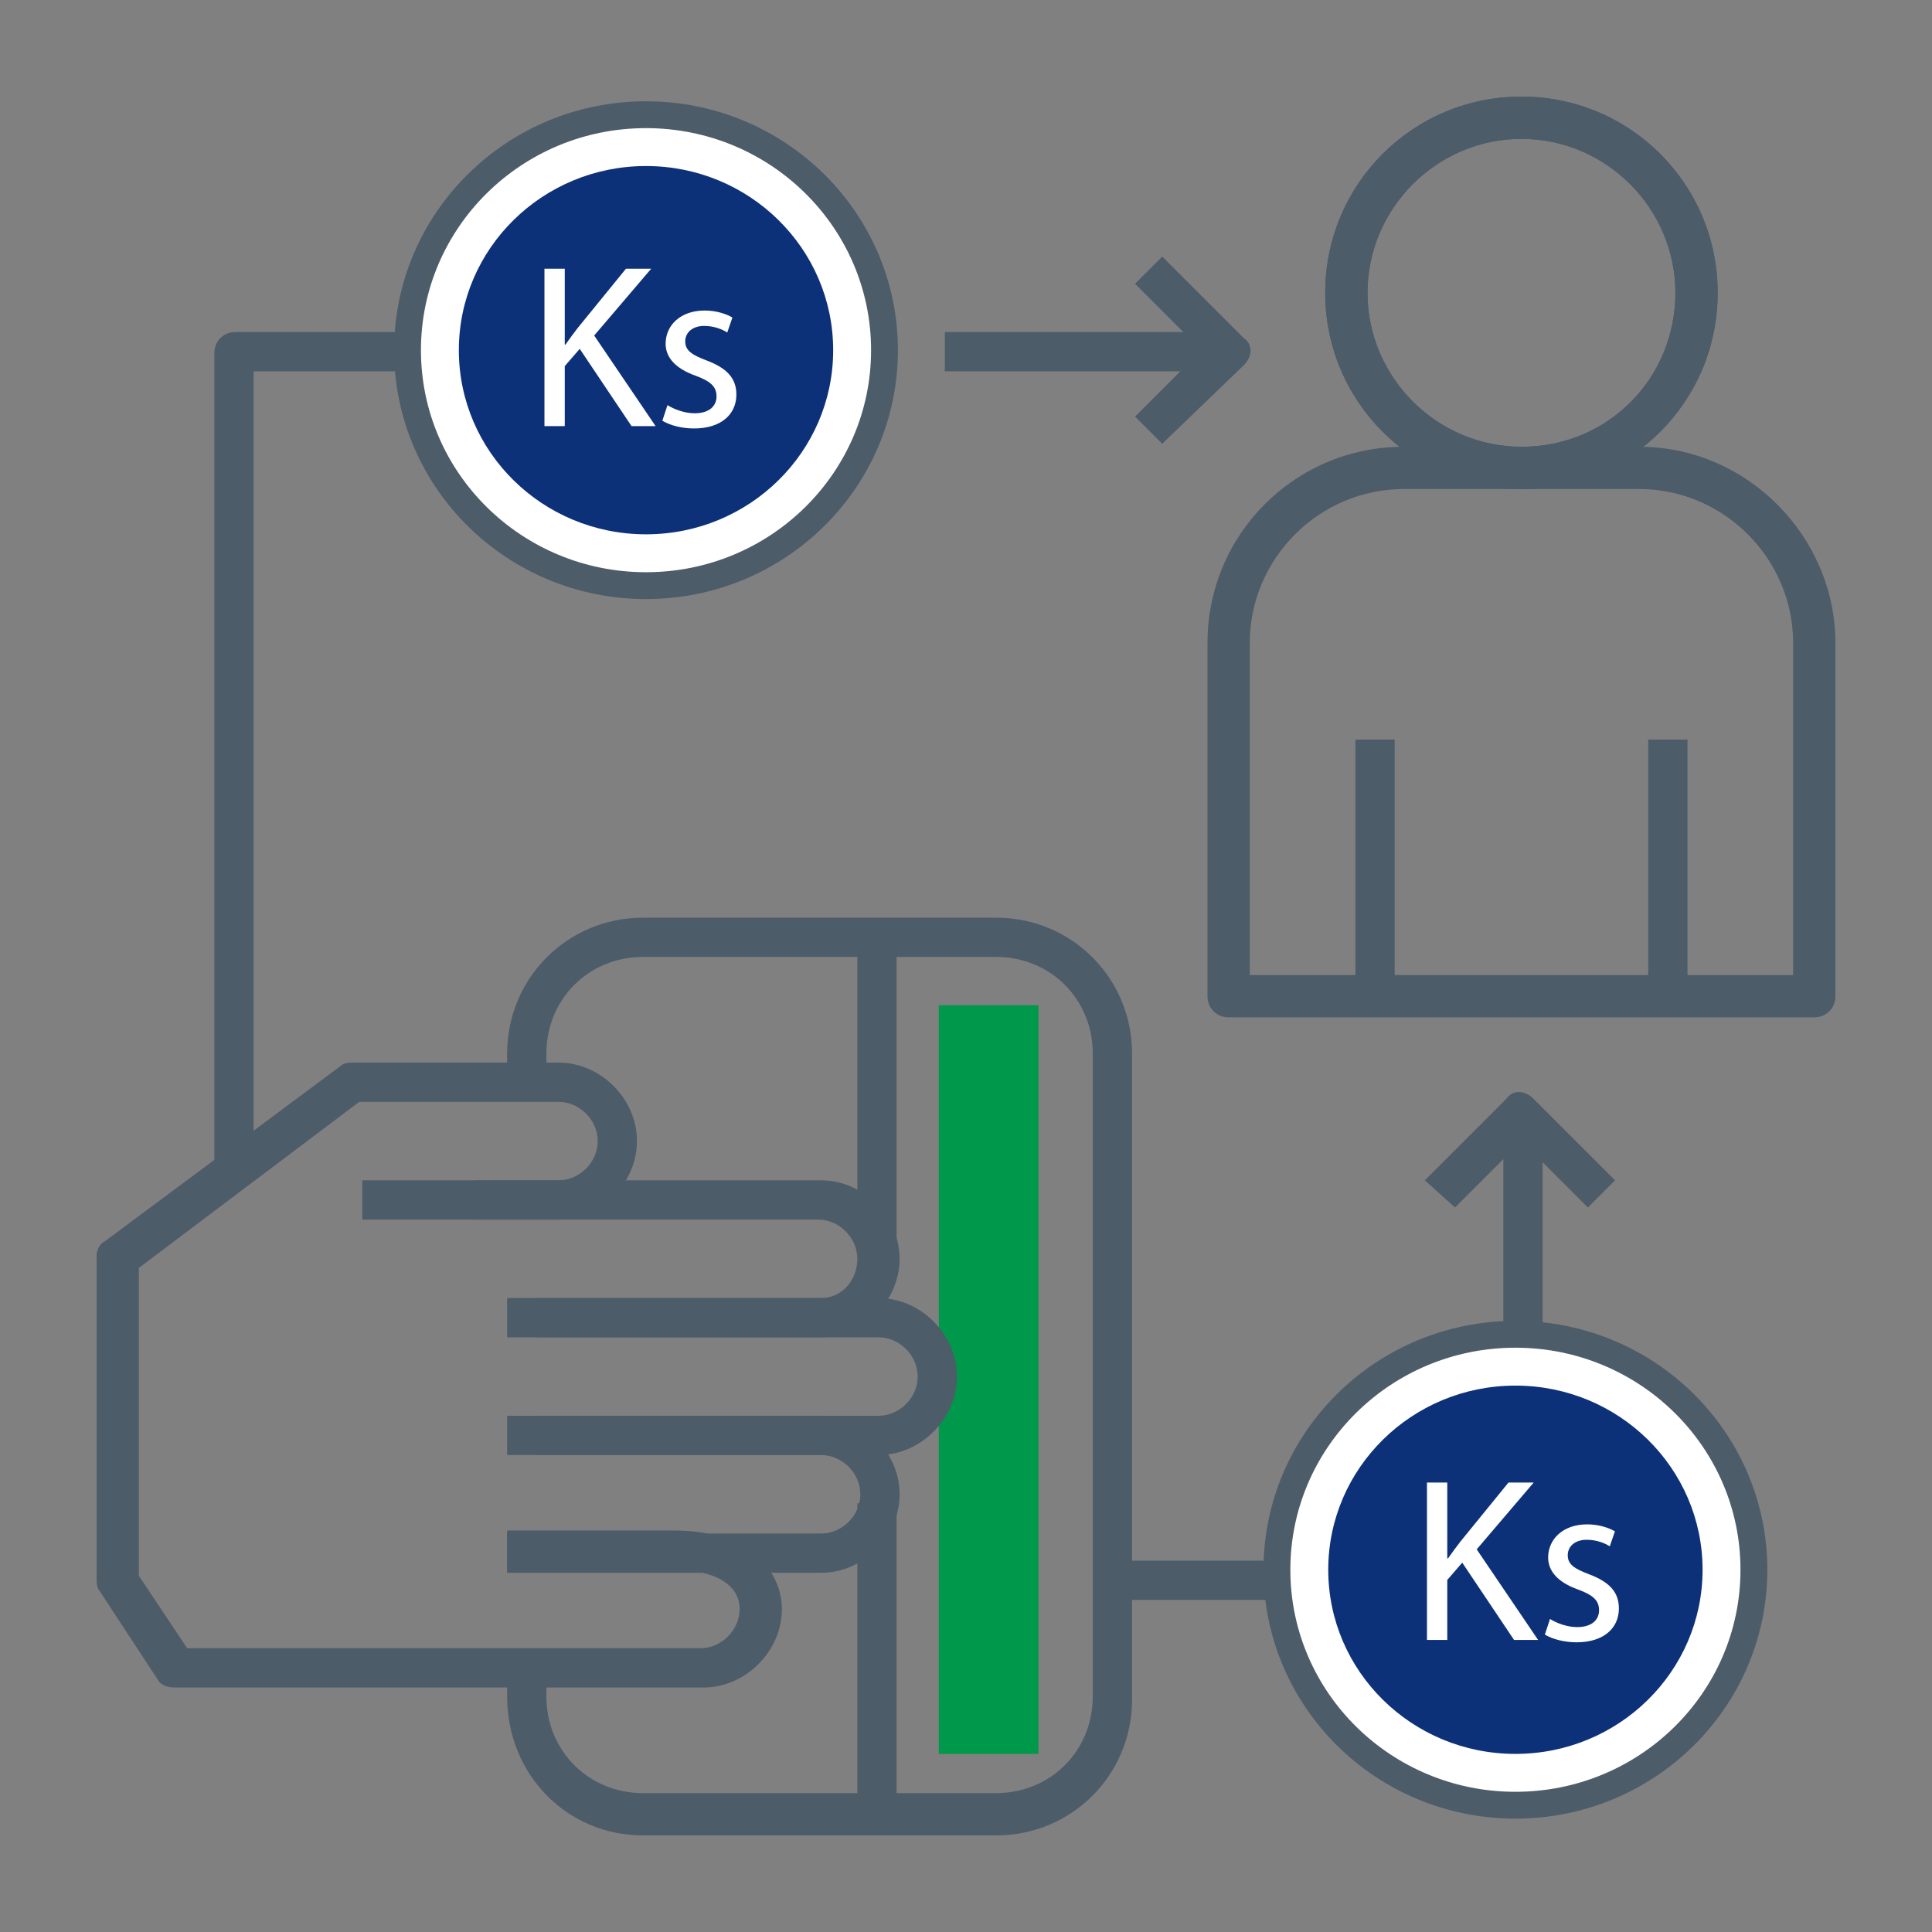 <?xml version="1.0" encoding="utf-8"?>
<!-- Generator: Adobe Illustrator 16.0.0, SVG Export Plug-In . SVG Version: 6.00 Build 0)  -->
<!DOCTYPE svg PUBLIC "-//W3C//DTD SVG 1.1//EN" "http://www.w3.org/Graphics/SVG/1.1/DTD/svg11.dtd">
<svg version="1.1" id="Layer_1" xmlns="http://www.w3.org/2000/svg" xmlns:xlink="http://www.w3.org/1999/xlink" x="0px" y="0px"
	 width="216px" height="216px" viewBox="0 0 216 216" enable-background="new 0 0 216 216" xml:space="preserve">
<rect x="0" y="0" width="216" height="216" fill="#808080" stroke="none"/>
<g id="Layer_2">
</g>
<g id="Layer_1_1_">
	<rect x="104.962" y="112.388" fill="#00984A" width="11.137" height="83.7"/>
	<g>
		<path fill="#4C5C68" d="M106.987,153.9c0-4.726-4.05-8.775-8.775-8.775H60.075v4.388h38.137c2.363,0,4.388,2.024,4.388,4.388
			c0,2.362-2.025,4.387-4.388,4.387H60.075v4.388h38.137C102.938,162.675,106.987,158.625,106.987,153.9z"/>
		<path fill="#4C5C68" d="M100.575,140.737c0-4.725-4.05-8.774-8.775-8.774H53.325v4.387h38.137c2.363,0,4.388,2.025,4.388,4.388
			s-1.688,4.388-4.05,4.388H56.7v4.388h35.1C96.525,149.513,100.575,145.463,100.575,140.737z"/>
		<path fill="#4C5C68" d="M100.575,167.063c0-4.725-4.05-8.775-8.775-8.775H56.7v4.388h35.1c2.363,0,4.388,2.025,4.388,4.388
			s-2.025,4.388-4.388,4.388H56.7v4.388h35.1C96.525,175.838,100.575,171.787,100.575,167.063z"/>
		<path fill="#4C5C68" d="M75.263,171.112H56.7v4.388h18.563c4.725,0,7.425,1.688,7.425,4.388c0,2.362-2.025,4.388-4.388,4.388
			H20.925l-5.4-8.101V141.75l24.638-18.563h22.275c2.362,0,4.388,2.025,4.388,4.388s-2.025,4.388-4.388,4.388H40.5v4.387h21.938
			c4.725,0,8.775-4.05,8.775-8.774c0-4.726-4.05-8.775-8.775-8.775h-22.95c-0.337,0-1.012,0-1.35,0.338l-26.325,19.575
			c-0.675,0.337-1.013,1.012-1.013,1.688v36.112c0,0.337,0,1.013,0.338,1.35l6.412,9.788c0.338,0.675,1.013,1.012,2.025,1.012
			h59.063c4.725,0,8.775-4.05,8.775-8.774C87.413,175.838,84.038,171.112,75.263,171.112z"/>
		<path fill="#4C5C68" d="M71.888,205.2h39.487c8.438,0,15.188-6.75,15.188-15.188v-72.226c0-8.438-6.75-15.187-15.188-15.187
			H71.888c-8.438,0-15.188,6.75-15.188,15.187v2.363h4.387v-2.363c0-6.074,4.725-10.8,10.8-10.8h39.487
			c6.075,0,10.8,4.726,10.8,10.8v71.888c0,6.075-4.725,10.8-10.8,10.8H71.888c-6.075,0-10.8-4.725-10.8-10.8v-2.362H56.7v2.362
			C56.7,198.45,63.45,205.2,71.888,205.2z"/>
		<path fill="#4C5C68" d="M170.1,10.8c-12.149,0-21.938,9.788-21.938,21.938c0,12.15,9.788,21.938,21.938,21.938
			c12.15,0,21.938-9.787,21.938-21.938C192.037,20.587,182.25,10.8,170.1,10.8z M170.1,49.95c-9.449,0-17.212-7.763-17.212-17.213
			c0-9.45,7.763-17.212,17.212-17.212c9.45,0,17.213,7.763,17.213,17.212C187.313,42.188,179.888,49.95,170.1,49.95z"/>
		<path fill="#4C5C68" d="M183.263,49.95h-26.325c-12.15,0-21.938,9.787-21.938,21.938v39.487c0,1.35,1.013,2.362,2.362,2.362
			h65.476c1.35,0,2.362-1.013,2.362-2.362V71.888C205.2,60.075,195.412,49.95,183.263,49.95z M200.813,109.013h-61.088V71.888
			c0-9.45,7.763-17.213,17.213-17.213h26.325c9.45,0,17.212,7.763,17.212,17.213v37.125H200.813z"/>
		<rect x="184.275" y="82.688" fill="#4C5C68" width="4.387" height="27.338"/>
		<rect x="151.537" y="82.688" fill="#4C5C68" width="4.388" height="27.338"/>
		<rect x="168.075" y="125.213" fill="#4C5C68" width="4.388" height="24.3"/>
		<path fill="#4C5C68" d="M170.1,10.8c-12.149,0-21.938,9.788-21.938,21.938c0,12.15,9.788,21.938,21.938,21.938
			c12.15,0,21.938-9.787,21.938-21.938C192.037,20.587,182.25,10.8,170.1,10.8z M170.1,49.95c-9.449,0-17.212-7.763-17.212-17.213
			c0-9.45,7.763-17.212,17.212-17.212c9.45,0,17.213,7.763,17.213,17.212C187.313,42.188,179.888,49.95,170.1,49.95z"/>
		<rect x="105.638" y="37.125" fill="#4C5C68" width="30.712" height="4.388"/>
		<rect x="95.85" y="105.638" fill="#4C5C68" width="4.387" height="34.087"/>
		<rect x="95.85" y="168.075" fill="#4C5C68" width="4.387" height="34.087"/>
		<path fill="#4C5C68" d="M162.675,135l7.425-7.425l7.426,7.425l3.037-3.037l-9.112-9.113c-1.013-1.012-2.362-1.012-3.038,0
			l-9.112,9.113L162.675,135z"/>
		<rect x="125.213" y="174.487" fill="#4C5C68" width="17.55" height="4.388"/>
		<path fill="#4C5C68" d="M139.05,40.837c1.013-1.012,1.013-2.362,0-3.038l-9.112-9.112l-3.037,3.038l7.425,7.425l-7.425,7.425
			l3.037,3.037L139.05,40.837z"/>
		<path fill="#4C5C68" d="M44.888,37.125H26.325c-1.35,0-2.363,1.013-2.363,2.362v90.788h4.388V41.513h16.2v-4.388H44.888z"/>
		<g id="XMLID_1339_">
			
				<ellipse id="XMLID_1364_" fill="#FFFFFF" stroke="#4C5C68" stroke-width="3" stroke-linecap="round" stroke-linejoin="round" stroke-miterlimit="10" cx="72.225" cy="39.15" rx="26.663" ry="26.325"/>
			<ellipse id="XMLID_1356_" fill="#0D3178" cx="72.225" cy="39.15" rx="20.925" ry="20.587"/>
		</g>
		<g id="XMLID_1505_">
			
				<ellipse id="XMLID_1512_" fill="#FFFFFF" stroke="#4C5C68" stroke-width="3" stroke-linecap="round" stroke-linejoin="round" stroke-miterlimit="10" cx="169.425" cy="175.5" rx="26.663" ry="26.325"/>
			<ellipse id="XMLID_1511_" fill="#0D3178" cx="169.425" cy="175.5" rx="20.925" ry="20.588"/>
		</g>
		<g>
			<path fill="#FFFFFF" d="M60.869,30.044h2.271v8.485h0.079c0.47-0.679,0.94-1.305,1.384-1.879l5.378-6.605h2.82l-6.371,7.467
				l6.867,10.13h-2.689l-5.796-8.642l-1.671,1.932v6.709h-2.271V30.044z"/>
			<path fill="#FFFFFF" d="M74.627,45.291c0.679,0.444,1.879,0.914,3.028,0.914c1.671,0,2.454-0.835,2.454-1.88
				c0-1.096-0.653-1.697-2.35-2.323c-2.271-0.81-3.342-2.063-3.342-3.577c0-2.037,1.645-3.708,4.36-3.708
				c1.279,0,2.402,0.366,3.107,0.783l-0.574,1.671c-0.496-0.313-1.41-0.731-2.585-0.731c-1.357,0-2.115,0.783-2.115,1.723
				c0,1.044,0.757,1.514,2.402,2.141c2.193,0.835,3.316,1.932,3.316,3.812c0,2.219-1.723,3.786-4.726,3.786
				c-1.384,0-2.663-0.339-3.551-0.862L74.627,45.291z"/>
		</g>
		<g>
			<path fill="#FFFFFF" d="M159.536,165.752h2.271v8.484h0.079c0.47-0.678,0.94-1.305,1.384-1.879l5.378-6.605h2.819l-6.37,7.467
				l6.866,10.13h-2.689l-5.795-8.642l-1.672,1.932v6.71h-2.271V165.752z"/>
			<path fill="#FFFFFF" d="M173.294,180.999c0.679,0.444,1.88,0.913,3.028,0.913c1.671,0,2.454-0.835,2.454-1.879
				c0-1.097-0.653-1.697-2.35-2.324c-2.271-0.809-3.342-2.063-3.342-3.576c0-2.037,1.645-3.707,4.36-3.707
				c1.279,0,2.401,0.365,3.106,0.783l-0.574,1.67c-0.496-0.313-1.41-0.73-2.585-0.73c-1.357,0-2.115,0.783-2.115,1.723
				c0,1.045,0.758,1.515,2.402,2.141c2.193,0.836,3.316,1.933,3.316,3.813c0,2.219-1.724,3.785-4.727,3.785
				c-1.383,0-2.662-0.339-3.551-0.861L173.294,180.999z"/>
		</g>
	</g>
</g>
</svg>
